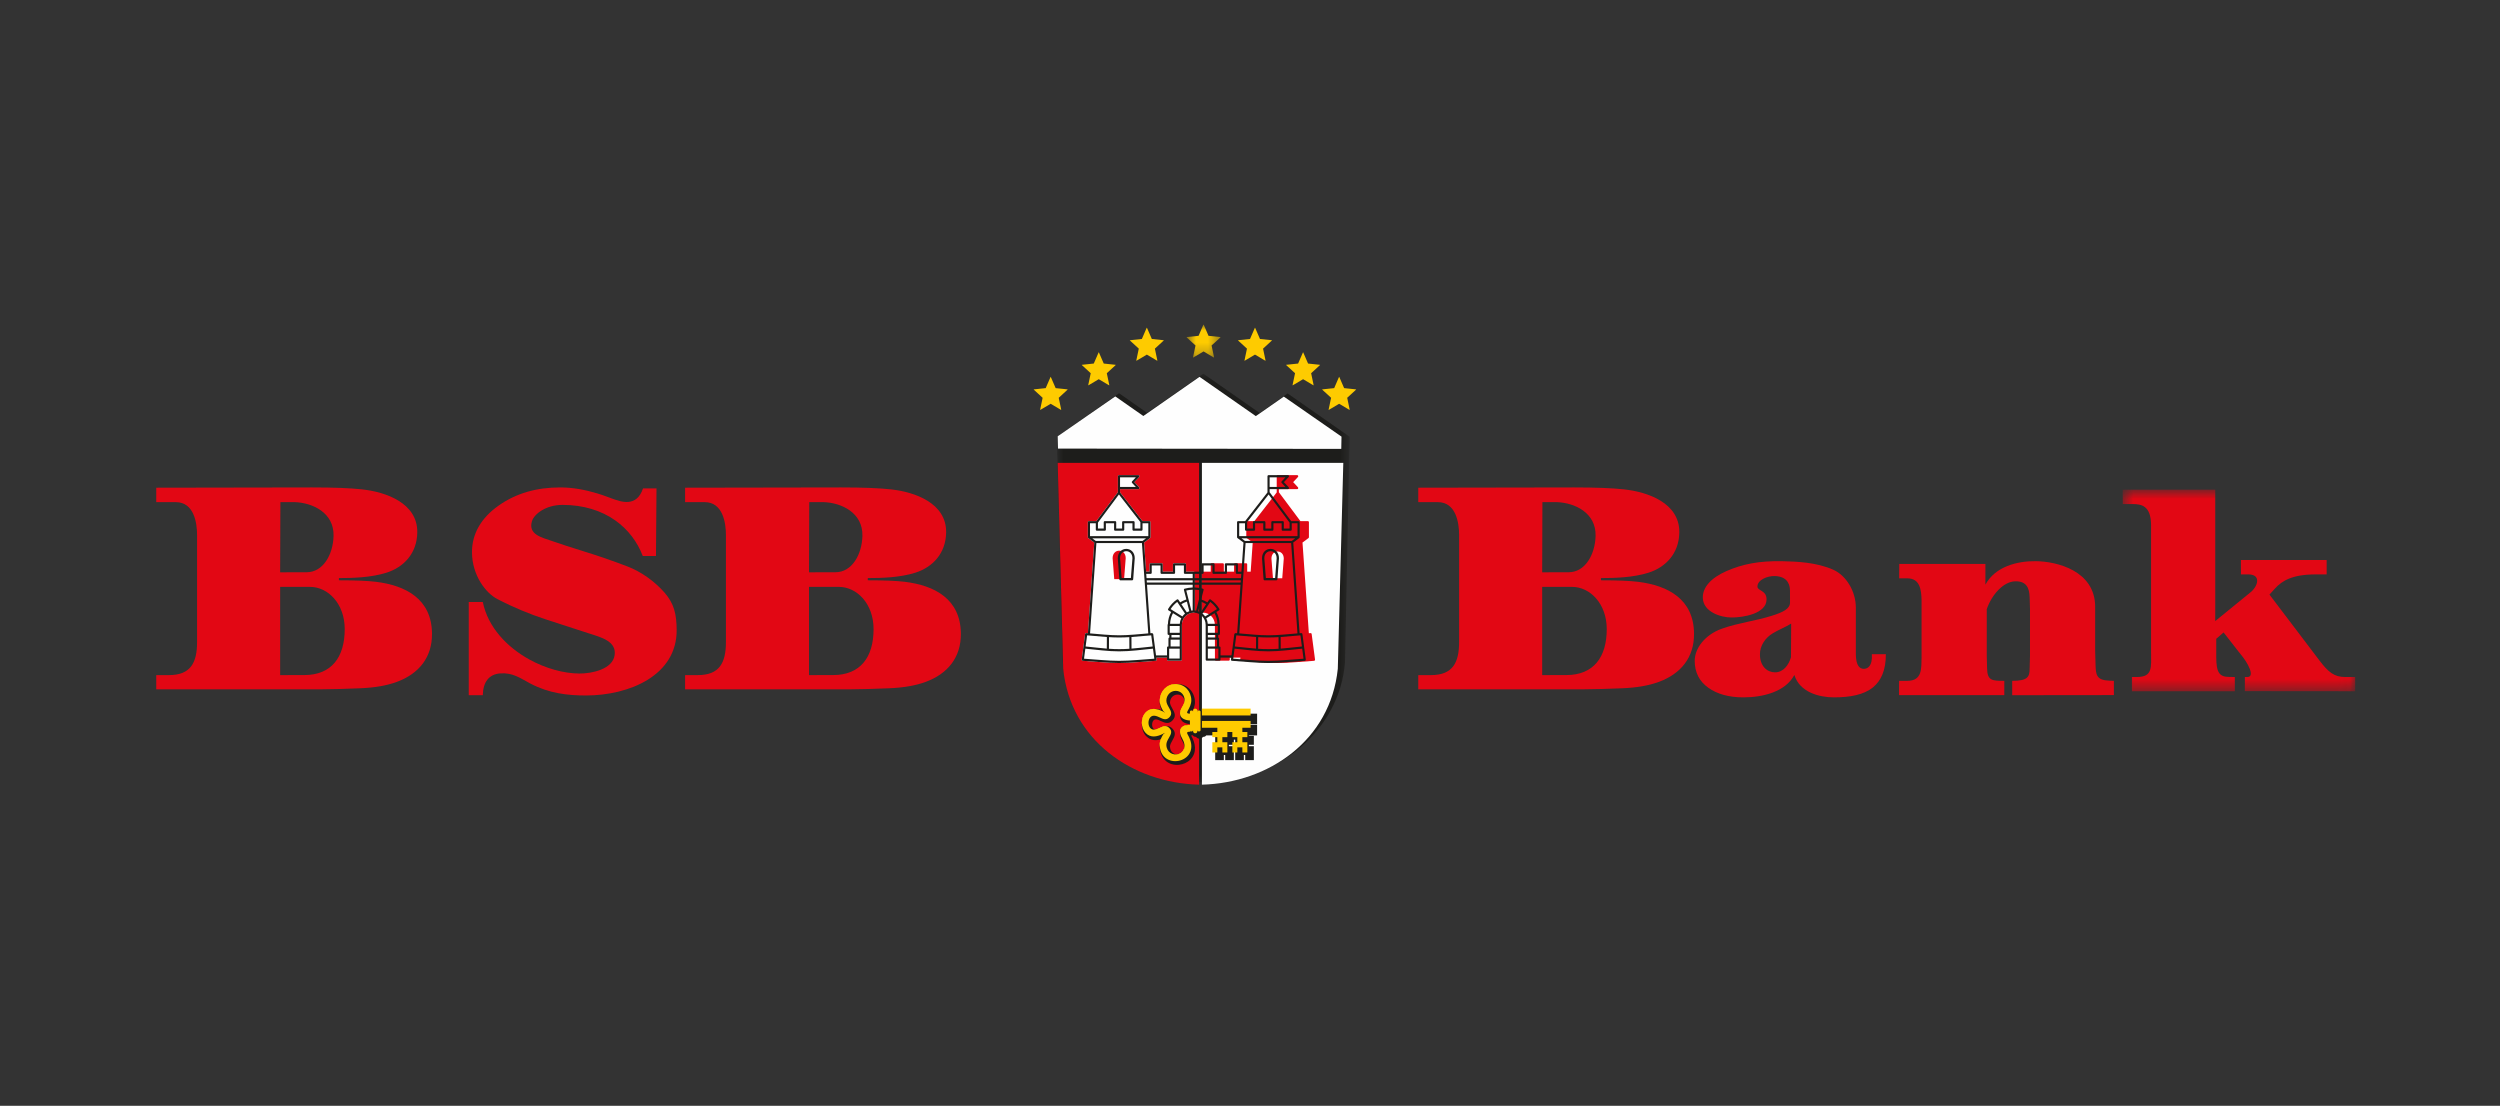 <svg width="208" height="92" viewBox="0 0 208 92" fill="none" xmlns="http://www.w3.org/2000/svg">
<rect x="0" y="0" width="208" height="92" fill="#333333" stroke="none"/>
<path fill-rule="evenodd" clip-rule="evenodd" d="M31.276 48.406C30.591 48.321 29.567 48.28 28.198 48.28V48.096C29.342 48.096 30.875 48.055 32.166 47.645C33.576 47.196 34.699 46.053 34.718 44.289C34.745 41.856 32.114 40.93 30.109 40.714C29.116 40.607 27.739 40.554 25.979 40.554L13 40.577V41.776L14.628 41.778C16.15 41.779 16.396 43.515 16.396 44.507V53.424C16.396 55.146 15.857 56.169 14.055 56.169H13V57.351H26.766C27.664 57.351 28.722 57.311 29.941 57.265C31.158 57.22 32.19 57.04 33.033 56.727C34.828 56.059 35.961 54.72 35.943 52.715C35.918 49.844 33.772 48.712 31.276 48.406ZM23.329 41.777L24.512 41.776C26.038 41.829 27.8 42.672 27.752 44.589C27.713 46.151 26.874 47.606 25.528 47.61L23.308 47.617L23.329 41.777ZM25.332 56.165L23.646 56.169H23.308V48.826L25.79 48.828C27.29 48.828 28.681 50.223 28.681 52.342C28.681 54.69 27.578 56.16 25.332 56.165Z" fill="#E20714"/>
<path fill-rule="evenodd" clip-rule="evenodd" d="M52.178 47.119C50.95 46.652 49.766 46.242 48.623 45.89C47.479 45.536 46.586 45.245 45.939 45.016C45.116 44.724 43.903 44.489 44.265 43.346C44.442 42.784 45.391 42.007 46.801 42.007C48.566 42.007 50.039 42.488 51.179 43.29C52.249 44.041 53.026 45.075 53.478 46.257H54.577L54.621 40.637H53.499C52.958 42.256 51.635 41.73 50.942 41.489C50.585 41.367 50.249 41.219 49.712 41.058C48.666 40.745 47.67 40.554 46.603 40.554C44.672 40.554 42.968 41.021 41.489 42.062C40.008 43.104 39.269 44.432 39.269 45.932C39.269 47.849 40.403 49.337 41.376 49.84C42.772 50.564 44.111 51.106 45.366 51.519C46.621 51.933 47.812 52.321 48.936 52.679C50.051 53.036 51.303 53.351 51.136 54.514C50.972 55.664 49.28 56.048 48.181 56.038C46.882 56.025 45.399 55.614 44.058 54.878C42.188 53.85 40.595 52.189 40.168 50.084H39V57.841H40.168C40.193 56.745 40.677 56.091 41.635 56.025C42.679 55.953 43.308 56.439 44.117 56.866C45.68 57.691 47.235 57.864 48.749 57.864C52.339 57.864 56.333 56.208 56.298 52.397C56.286 51.11 56.093 50.227 55.294 49.311C54.509 48.415 53.405 47.587 52.178 47.119Z" fill="#E20714"/>
<path fill-rule="evenodd" clip-rule="evenodd" d="M136.277 48.406C135.592 48.321 134.567 48.28 133.199 48.28V48.096C134.343 48.096 135.876 48.055 137.167 47.645C138.576 47.196 139.7 46.053 139.719 44.289C139.746 41.856 137.115 40.93 135.11 40.714C134.117 40.607 132.74 40.554 130.98 40.554L118 40.577V41.776L119.629 41.778C121.15 41.779 121.397 43.515 121.397 44.507V53.424C121.397 55.146 120.858 56.169 119.056 56.169H118V57.351H131.767C132.665 57.351 133.723 57.311 134.942 57.265C136.159 57.22 137.191 57.04 138.033 56.727C139.829 56.059 140.962 54.72 140.944 52.715C140.919 49.844 138.773 48.712 136.277 48.406ZM128.329 41.777L129.513 41.776C131.039 41.829 132.8 42.672 132.753 44.589C132.713 46.151 131.874 47.606 130.529 47.61L128.309 47.617L128.329 41.777ZM130.333 56.165L128.647 56.169H128.309V48.826L130.791 48.828C132.291 48.828 133.681 50.223 133.681 52.342C133.681 54.69 132.579 56.16 130.333 56.165Z" fill="#E20714"/>
<mask id="mask0" mask-type="alpha" maskUnits="userSpaceOnUse" x="176" y="40" width="20" height="18">
<path fill-rule="evenodd" clip-rule="evenodd" d="M176.608 40.738H195.952V57.514H176.608V40.738Z" fill="white"/>
</mask>
<g mask="url(#mask0)">
<path fill-rule="evenodd" clip-rule="evenodd" d="M195.12 56.327C194.201 56.327 193.72 55.929 192.969 54.941L188.819 49.47L189.289 48.952C189.873 48.311 190.74 47.79 192.662 47.79H193.578V46.594H186.444L186.446 47.79H187.061C188.147 47.79 187.869 48.77 187.252 49.273L184.307 51.673L184.308 50.304V40.738H176.608L176.614 41.938H177.429C178.156 41.938 178.969 42.06 178.969 43.713V54.243C178.969 55.523 179.133 56.327 177.775 56.327H177.376V57.512L185.937 57.514V56.327L185.507 56.321C184.653 56.327 184.392 55.975 184.392 54.651V53.148L185.002 52.619L186.428 54.445C187.017 55.121 187.65 56.327 186.98 56.327H186.774L186.771 57.503L195.952 57.512V56.327H195.12Z" fill="#E20714"/>
</g>
<path fill-rule="evenodd" clip-rule="evenodd" d="M175.499 56.632C174.407 56.59 174.372 56.144 174.348 55.246L174.318 54.187V50.497C174.318 47.468 171.106 46.713 169.4 46.69C167.846 46.667 166.006 47.129 165.185 48.644V46.92H158.019L158.01 48.117H158.694C159.789 48.117 159.85 49.169 159.874 49.926V54.69C159.851 55.571 159.959 56.646 158.694 56.646H158.004L158 57.834H166.757L166.759 56.646C165.769 56.646 165.347 56.646 165.326 55.622L165.298 54.564V50.68C165.726 49.451 166.701 48.378 167.678 48.365C168.558 48.353 168.841 48.852 168.866 49.696L168.895 50.638V54.564L168.866 55.622C168.866 56.323 168.703 56.646 167.415 56.646L167.416 57.841L175.875 57.831V56.646L175.499 56.632Z" fill="#E20714"/>
<path fill-rule="evenodd" clip-rule="evenodd" d="M75.277 48.406C74.592 48.321 73.567 48.28 72.199 48.28V48.096C73.343 48.096 74.876 48.055 76.167 47.645C77.576 47.196 78.7 46.053 78.719 44.289C78.746 41.856 76.115 40.93 74.11 40.714C73.117 40.607 71.74 40.554 69.98 40.554L57 40.577V41.776L58.629 41.778C60.15 41.779 60.397 43.515 60.397 44.507V53.424C60.397 55.146 59.858 56.169 58.056 56.169H57V57.351H70.767C71.665 57.351 72.723 57.311 73.942 57.265C75.159 57.22 76.191 57.04 77.033 56.727C78.829 56.059 79.962 54.72 79.944 52.715C79.919 49.844 77.773 48.712 75.277 48.406ZM67.329 41.777L68.513 41.776C70.039 41.829 71.8 42.672 71.753 44.589C71.713 46.151 70.874 47.606 69.529 47.61L67.309 47.617L67.329 41.777ZM69.333 56.165L67.647 56.169H67.309V48.826L69.791 48.828C71.291 48.828 72.681 50.223 72.681 52.342C72.681 54.69 71.579 56.16 69.333 56.165Z" fill="#E20714"/>
<path fill-rule="evenodd" clip-rule="evenodd" d="M155.079 55.647C154.745 55.652 154.406 55.419 154.406 54.39V50.554C154.406 49.196 153.601 47.882 152.53 47.403C151.107 46.767 149.41 46.719 148.305 46.693C146.346 46.649 144.945 46.941 143.631 47.519C142.329 48.093 141.639 48.893 141.675 49.764C141.722 50.906 143.152 51.376 144.07 51.376C145.023 51.376 146.982 51.069 146.977 49.863C146.974 49.095 146.218 49.17 146.218 48.803C146.218 48.249 147.039 47.909 147.666 47.927C148.828 47.961 148.924 48.78 148.926 49.149L148.93 50.126C148.933 50.656 148.34 50.936 147.458 51.218C146.086 51.662 144.62 51.817 143.246 52.312C141.865 52.809 141 53.927 141 54.981C141 55.933 141.375 56.678 142.124 57.215C142.874 57.752 143.848 58.021 145.047 58.021C146.659 58.021 148.548 57.564 149.29 56.157C149.737 57.604 151.37 58.021 152.579 58.021C153.925 58.021 155.068 57.811 155.84 57.181C156.512 56.63 156.904 55.759 156.904 54.429H155.739C155.801 55.427 155.385 55.644 155.079 55.647ZM149.01 54.683C148.834 55.287 148.407 55.938 147.683 55.938C147.029 55.938 146.439 55.436 146.426 54.47C146.415 53.683 146.908 53.05 147.478 52.701C147.973 52.397 148.56 52.175 149.025 51.883L149.01 54.683Z" fill="#E20714"/>
<mask id="mask1" mask-type="alpha" maskUnits="userSpaceOnUse" x="87" y="31" width="26" height="35">
<path fill-rule="evenodd" clip-rule="evenodd" d="M87.957 31.088H112.294V65.093H87.957V31.088Z" fill="white"/>
</mask>
<g mask="url(#mask1)">
<path fill-rule="evenodd" clip-rule="evenodd" d="M111.903 55.104L111.849 55.628L111.768 56.142L111.661 56.646L111.528 57.143L111.369 57.631L111.187 58.108L110.981 58.574L110.752 59.029L110.501 59.473L110.228 59.906L109.934 60.324L109.62 60.729L109.287 61.119L108.936 61.496L108.565 61.856L108.177 62.201L107.774 62.53L107.354 62.841L106.918 63.137L106.469 63.412L106.005 63.669L105.528 63.907L105.038 64.125L104.535 64.322L104.023 64.5L103.499 64.653L102.965 64.785L102.422 64.895L101.87 64.982L101.311 65.045L100.744 65.08L100.171 65.094L99.601 65.08L99.037 65.041L98.48 64.978L97.93 64.89L97.39 64.78L96.858 64.647L96.335 64.49L95.821 64.312L95.32 64.115L94.83 63.895L94.352 63.657L93.887 63.398L93.437 63.122L93 62.828L92.579 62.515L92.173 62.186L91.784 61.84L91.412 61.478L91.059 61.101L90.723 60.71L90.408 60.304L90.112 59.886L89.839 59.454L89.586 59.01L89.354 58.554L89.147 58.087L88.965 57.61L88.805 57.123L88.671 56.626L88.563 56.121L88.482 55.607L88.429 55.085L87.97 37.918H87.96L87.957 36.313L93.105 32.718L95.44 34.348L100.115 31.088L104.799 34.357L107.129 32.734L112.294 36.34L111.903 55.104Z" fill="#1D1D1B"/>
</g>
<path fill-rule="evenodd" clip-rule="evenodd" d="M106.814 32.996L111.613 36.328L111.594 37.347L88.024 37.323L88 36.299L92.791 32.98L95.126 34.611L99.799 31.352L104.484 34.62L106.814 32.996Z" fill="#FEFEFE"/>
<path fill-rule="evenodd" clip-rule="evenodd" d="M99.763 38.509H88L88.458 55.645C89.068 61.594 94.2 65.135 99.763 65.285V38.509Z" fill="#E20714"/>
<path fill-rule="evenodd" clip-rule="evenodd" d="M100 38.509H111.763L111.305 55.645C110.695 61.594 105.563 65.135 100 65.285V38.509Z" fill="#FEFEFE"/>
<path fill-rule="evenodd" clip-rule="evenodd" d="M98.918 60.878C98.831 60.878 98.769 60.887 98.732 60.903C98.736 60.951 98.765 61.023 98.818 61.114C98.894 61.245 98.965 61.379 99.021 61.521C99.082 61.676 99.119 61.835 99.117 61.997C99.113 62.32 98.989 62.699 98.727 62.969C98.512 63.191 98.21 63.344 97.811 63.342C97.442 63.338 97.125 63.191 96.892 62.954C96.653 62.711 96.505 62.376 96.488 62.011C96.471 61.636 96.633 61.354 96.767 61.12C96.824 61.022 96.927 61.005 96.897 60.975C96.886 60.962 96.824 61.028 96.719 61.077C96.567 61.15 96.397 61.229 96.189 61.26C96.139 61.267 96.088 61.271 96.037 61.271C95.73 61.277 95.489 61.161 95.314 60.978C95.147 60.803 95.045 60.567 95.013 60.322C95.005 60.269 95.001 60.214 95 60.156C94.999 60.082 95.002 60.01 95.013 59.94C95.045 59.699 95.142 59.468 95.303 59.293C95.471 59.109 95.704 58.988 96 58.982C96.062 58.982 96.125 58.986 96.189 58.995C96.397 59.025 96.567 59.105 96.719 59.176C96.824 59.226 96.886 59.292 96.897 59.279C96.927 59.248 96.824 59.233 96.767 59.133C96.633 58.9 96.471 58.617 96.488 58.243C96.505 57.878 96.653 57.542 96.892 57.3C97.125 57.065 97.442 56.916 97.811 56.913C98.21 56.91 98.512 57.062 98.727 57.286C98.989 57.556 99.113 57.933 99.117 58.257C99.119 58.421 99.082 58.578 99.021 58.733C98.965 58.876 98.894 59.01 98.818 59.138C98.765 59.231 98.736 59.301 98.732 59.351C98.769 59.367 98.831 59.377 98.918 59.377V59.943C98.718 59.943 98.558 59.906 98.438 59.833C98.353 59.781 98.288 59.714 98.244 59.633C98.198 59.551 98.177 59.461 98.177 59.362C98.177 59.213 98.231 59.04 98.341 58.851C98.407 58.738 98.468 58.626 98.507 58.524C98.543 58.433 98.565 58.345 98.564 58.264C98.561 58.068 98.488 57.843 98.334 57.681C98.214 57.56 98.045 57.477 97.814 57.479C97.601 57.48 97.416 57.565 97.283 57.701C97.139 57.846 97.051 58.05 97.042 58.27C97.031 58.477 97.147 58.68 97.244 58.848C97.418 59.152 97.555 59.392 97.301 59.668C97.038 59.952 96.791 59.835 96.486 59.691C96.37 59.635 96.238 59.574 96.112 59.556C96.075 59.55 96.039 59.547 96.009 59.547C95.878 59.55 95.778 59.601 95.708 59.678C95.628 59.765 95.579 59.887 95.561 60.018C95.554 60.062 95.552 60.106 95.553 60.147C95.553 60.176 95.556 60.209 95.561 60.245C95.579 60.376 95.629 60.498 95.71 60.582C95.783 60.661 95.89 60.709 96.028 60.706C96.053 60.706 96.081 60.703 96.112 60.7C96.238 60.681 96.37 60.619 96.486 60.563C96.791 60.419 97.038 60.302 97.301 60.586C97.555 60.862 97.418 61.102 97.244 61.406C97.147 61.574 97.031 61.776 97.042 61.984C97.051 62.205 97.139 62.408 97.283 62.553C97.416 62.689 97.601 62.773 97.814 62.775C98.045 62.777 98.214 62.695 98.334 62.572C98.488 62.411 98.561 62.185 98.564 61.99C98.565 61.909 98.543 61.821 98.507 61.73C98.468 61.628 98.407 61.516 98.341 61.403C98.231 61.214 98.177 61.042 98.177 60.892H98.178C98.178 60.793 98.199 60.702 98.244 60.622C98.288 60.54 98.353 60.473 98.438 60.423C98.558 60.348 98.718 60.311 98.918 60.309V60.878ZM99.645 61.154V59.102C99.555 59.104 99.467 59.165 99.467 59.285V59.371C99.465 59.214 99.206 59.215 99.206 59.373V60.882C99.206 61.039 99.465 61.039 99.467 60.883V60.97C99.467 61.09 99.555 61.151 99.645 61.154Z" fill="#FECB00"/>
<path fill-rule="evenodd" clip-rule="evenodd" d="M99.221 59.43C99.265 59.305 99.393 59.248 99.514 59.257C99.638 59.051 99.965 59.051 100.087 59.257C100.189 59.249 100.298 59.289 100.355 59.377H104.44H104.591V60.254H100.397V60.309H104.591V61.187H103.905V61.232H104.321V61.968H103.905V62.082H104.321V63.243H103.602V62.818H103.489V63.243H102.769V62.082H103.186V61.968H102.769V61.541H102.656V61.968H102.241V62.082H102.656V63.243H101.937V62.818H101.824V63.243H101.105V62.082H101.522V61.968H101.105V61.232H101.522V61.187H100.355C100.298 61.275 100.189 61.315 100.087 61.307C99.965 61.512 99.638 61.512 99.514 61.307C99.393 61.316 99.265 61.26 99.221 61.134V61.187H99.098C99.098 61.188 99.099 61.19 99.099 61.191C99.468 61.823 99.606 62.609 99.053 63.181C98.8 63.442 98.449 63.593 98.092 63.63C97.19 63.719 96.532 63.105 96.489 62.173C96.476 61.919 96.535 61.705 96.631 61.495C96.182 61.645 95.729 61.632 95.356 61.241C94.884 60.746 94.883 59.845 95.344 59.342C95.713 58.937 96.176 58.92 96.632 59.069C96.535 58.86 96.476 58.646 96.489 58.391C96.527 57.571 97.149 56.92 97.961 56.913C98.792 56.906 99.411 57.572 99.42 58.41C99.424 58.759 99.27 59.079 99.099 59.373C99.099 59.375 99.098 59.376 99.098 59.377H99.221V59.43ZM99.204 60.254C98.722 60.253 98.177 60.133 98.177 59.518C98.177 59.309 98.259 59.104 98.363 58.927C98.438 58.797 98.565 58.575 98.564 58.421C98.56 58.065 98.325 57.786 97.968 57.788C97.613 57.792 97.36 58.078 97.343 58.432C97.335 58.6 97.447 58.787 97.525 58.925C97.725 59.273 97.881 59.585 97.562 59.928C97.244 60.273 96.938 60.16 96.574 59.986C96.405 59.906 96.127 59.767 95.97 59.939C95.821 60.103 95.817 60.469 95.97 60.63C96.127 60.795 96.409 60.657 96.574 60.578C96.938 60.405 97.244 60.292 97.562 60.636C97.881 60.98 97.725 61.291 97.525 61.638C97.447 61.777 97.335 61.965 97.343 62.132C97.391 63.169 99.106 62.914 98.363 61.637C98.129 61.236 98.058 60.72 98.511 60.444C98.731 60.309 98.96 60.311 99.204 60.309V60.254Z" fill="#1D1D1B"/>
<path fill-rule="evenodd" clip-rule="evenodd" d="M91.831 30.247L91.457 29.386C91.408 29.271 91.419 29.287 91.373 29.395L91.003 30.247L90.088 30.344C89.965 30.356 89.983 30.35 90.071 30.429L90.748 31.052L90.555 31.972C90.529 32.094 90.529 32.075 90.63 32.016L91.417 31.549L92.213 32.021C92.319 32.084 92.302 32.079 92.278 31.962L92.086 31.052L92.771 30.423C92.864 30.339 92.852 30.355 92.736 30.343L91.831 30.247Z" fill="#FECB00"/>
<path fill-rule="evenodd" clip-rule="evenodd" d="M87.83 32.292L87.456 31.431C87.407 31.316 87.419 31.332 87.372 31.441L87.002 32.292L86.087 32.389C85.965 32.402 85.982 32.395 86.07 32.474L86.747 33.097L86.554 34.017C86.528 34.14 86.528 34.12 86.629 34.06L87.416 33.594L88.212 34.066C88.318 34.13 88.301 34.124 88.277 34.007L88.085 33.097L88.77 32.468C88.863 32.384 88.851 32.401 88.735 32.387L87.83 32.292Z" fill="#FECB00"/>
<mask id="mask2" mask-type="alpha" maskUnits="userSpaceOnUse" x="98" y="27" width="4" height="3">
<path fill-rule="evenodd" clip-rule="evenodd" d="M98.719 27H101.552V29.755H98.719V27Z" fill="white"/>
</mask>
<g mask="url(#mask2)">
<path fill-rule="evenodd" clip-rule="evenodd" d="M98.788 28.123L99.466 28.744L99.273 29.665C99.248 29.788 99.246 29.768 99.349 29.708L100.135 29.241L100.932 29.713C101.038 29.776 101.019 29.771 100.995 29.655L100.804 28.744L101.49 28.117C101.581 28.032 101.571 28.047 101.455 28.036L100.548 27.939L100.175 27.08C100.126 26.964 100.137 26.98 100.09 27.089L99.722 27.939L98.806 28.036C98.683 28.049 98.701 28.042 98.788 28.123Z" fill="#FECB00"/>
</g>
<path fill-rule="evenodd" clip-rule="evenodd" d="M96.213 29.976C96.319 30.039 96.301 30.034 96.276 29.916L96.086 29.006L96.771 28.378C96.862 28.294 96.852 28.311 96.735 28.298L95.831 28.202L95.457 27.341C95.407 27.226 95.419 27.242 95.371 27.351L95.003 28.202L94.087 28.299C93.965 28.312 93.983 28.305 94.069 28.384L94.747 29.006L94.554 29.927C94.528 30.049 94.527 30.03 94.629 29.971L95.417 29.503L96.213 29.976Z" fill="#FECB00"/>
<path fill-rule="evenodd" clip-rule="evenodd" d="M104.83 28.202L104.456 27.342C104.407 27.226 104.419 27.242 104.372 27.35L104.002 28.202L103.087 28.299C102.965 28.312 102.982 28.306 103.07 28.385L103.747 29.006L103.554 29.927C103.528 30.049 103.528 30.03 103.629 29.971L104.416 29.503L105.212 29.976C105.318 30.039 105.301 30.034 105.277 29.916L105.086 29.006L105.77 28.378C105.863 28.294 105.851 28.31 105.735 28.298L104.83 28.202Z" fill="#FECB00"/>
<path fill-rule="evenodd" clip-rule="evenodd" d="M112.736 32.388L111.831 32.292L111.458 31.431C111.407 31.316 111.42 31.332 111.372 31.44L111.004 32.292L110.087 32.389C109.965 32.402 109.984 32.395 110.069 32.474L110.748 33.096L110.554 34.017C110.529 34.139 110.528 34.12 110.629 34.061L111.417 33.593L112.213 34.066C112.319 34.129 112.302 34.124 112.277 34.007L112.087 33.096L112.771 32.468C112.862 32.384 112.852 32.401 112.736 32.388Z" fill="#FECB00"/>
<path fill-rule="evenodd" clip-rule="evenodd" d="M108.831 30.247L108.457 29.386C108.408 29.271 108.419 29.287 108.373 29.395L108.003 30.247L107.087 30.344C106.965 30.356 106.983 30.35 107.07 30.429L107.748 31.052L107.555 31.972C107.529 32.094 107.529 32.075 107.63 32.016L108.417 31.549L109.213 32.021C109.319 32.084 109.302 32.079 109.277 31.962L109.086 31.052L109.771 30.423C109.863 30.339 109.852 30.355 109.736 30.343L108.831 30.247Z" fill="#FECB00"/>
<mask id="mask3" mask-type="alpha" maskUnits="userSpaceOnUse" x="13" y="27" width="183" height="39">
<path fill-rule="evenodd" clip-rule="evenodd" d="M13 65.355H195.952V27.262H13V65.355Z" fill="white"/>
</mask>
<g mask="url(#mask3)">
<path fill-rule="evenodd" clip-rule="evenodd" d="M100 59.526H104.05V58.958H100V59.526Z" fill="#FECB00"/>
<path fill-rule="evenodd" clip-rule="evenodd" d="M100 60.549H101.283V60.904H100.867V61.33H101.283V61.754H100.867V62.606H101.283V62.18H101.7V62.606H102.116V61.754H101.7V61.33H102.116V60.904H102.531V61.33H102.947V61.754H102.531V62.606H102.947V62.18H103.364V62.606H103.78V61.754H103.364V61.33H103.78V60.904H103.364V60.549H104.051V59.981H100V60.549Z" fill="#FECB00"/>
<path fill-rule="evenodd" clip-rule="evenodd" d="M99.035 60.878V60.309C98.835 60.311 98.557 60.348 98.437 60.423C98.061 60.652 98.154 61.079 98.341 61.403C99.216 62.905 97.101 63.278 97.04 61.984C97.032 61.776 97.148 61.574 97.244 61.406C97.419 61.102 97.556 60.862 97.301 60.586C97.038 60.302 96.791 60.419 96.486 60.563C96.252 60.674 95.929 60.813 95.71 60.582C95.499 60.363 95.503 59.902 95.708 59.678C95.926 59.44 96.248 59.578 96.486 59.691C96.791 59.835 97.038 59.952 97.301 59.668C97.556 59.392 97.419 59.152 97.244 58.848C97.148 58.68 97.032 58.477 97.04 58.27C97.062 57.833 97.379 57.482 97.815 57.479C98.255 57.475 98.559 57.821 98.564 58.264C98.567 58.456 98.435 58.69 98.341 58.851C98.231 59.04 98.177 59.213 98.177 59.362C98.177 59.79 98.669 59.943 99.035 59.943V59.377C98.802 59.377 98.701 59.342 98.818 59.138C98.973 58.873 99.121 58.575 99.117 58.257C99.109 57.501 98.556 56.908 97.811 56.913C97.079 56.92 96.523 57.505 96.489 58.243C96.471 58.617 96.633 58.9 96.767 59.133C96.824 59.233 96.928 59.248 96.897 59.279C96.886 59.292 96.824 59.226 96.718 59.176C96.237 58.948 95.708 58.849 95.303 59.293C94.896 59.736 94.898 60.541 95.314 60.979C95.725 61.41 96.248 61.301 96.718 61.077C96.824 61.028 96.886 60.962 96.897 60.975C96.928 61.005 96.824 61.022 96.767 61.12C96.633 61.354 96.471 61.636 96.489 62.011C96.591 64.246 100.162 63.43 98.818 61.114C98.7 60.911 98.802 60.878 99.035 60.878Z" fill="#FECB00"/>
<path fill-rule="evenodd" clip-rule="evenodd" d="M99.625 59.228V59.142C99.625 58.897 99.262 58.897 99.262 59.142V59.228C99.259 59.072 99 59.073 99 59.229V60.741C99 60.896 99.259 60.898 99.262 60.741V60.827C99.262 61.073 99.625 61.073 99.625 60.827V60.741C99.627 60.898 99.888 60.896 99.888 60.741V59.229C99.888 59.073 99.627 59.072 99.625 59.228Z" fill="#FECB00"/>
<path fill-rule="evenodd" clip-rule="evenodd" d="M99.319 47.564H98.68V46.953C98.68 46.9 98.638 46.861 98.588 46.861H97.677C97.626 46.861 97.588 46.904 97.588 46.956V47.564H96.736V46.953C96.736 46.9 96.695 46.861 96.645 46.861H95.735C95.683 46.861 95.645 46.904 95.645 46.956V47.564H95.355L95.186 45.138L95.678 44.772C95.703 44.756 95.72 44.728 95.72 44.695V43.447C95.72 43.394 95.678 43.355 95.627 43.355H95.047L93.189 40.967V40.695H94.71C94.731 40.695 94.754 40.686 94.772 40.669C94.807 40.636 94.808 40.577 94.775 40.542L94.377 40.113L94.771 39.69C94.788 39.674 94.799 39.649 94.799 39.622C94.799 39.572 94.759 39.531 94.71 39.531H93.903H93.101H93.099C93.049 39.531 93.009 39.572 93.009 39.622V40.601V40.603V40.61V40.953L91.218 43.355H90.599C90.55 43.355 90.509 43.397 90.509 43.447V44.693C90.509 44.727 90.525 44.753 90.551 44.772L91.044 45.138L90.516 52.684L90.375 52.674C90.326 52.671 90.284 52.707 90.28 52.757L90.001 54.876C89.994 54.931 90.032 54.973 90.084 54.979C91.094 55.04 92.102 55.162 93.115 55.162C94.128 55.162 95.135 55.04 96.145 54.979C96.202 54.976 96.234 54.927 96.227 54.871L96.207 54.712H97.095V54.879C97.095 54.929 97.136 54.971 97.185 54.971H98.239C98.289 54.971 98.329 54.929 98.329 54.879C98.329 53.916 98.332 52.954 98.332 51.993C98.332 51.42 98.786 50.97 99.331 50.97C99.41 50.97 99.411 50.933 99.411 50.848V47.656C99.411 47.603 99.369 47.564 99.319 47.564ZM93.524 48.183H92.705L92.57 46.442C92.57 45.61 93.659 45.606 93.659 46.442L93.524 48.183Z" fill="#FEFEFE"/>
<path fill-rule="evenodd" clip-rule="evenodd" d="M109.131 52.757C109.127 52.708 109.086 52.671 109.036 52.674L108.896 52.684L108.368 45.139L108.86 44.772C108.887 44.754 108.902 44.727 108.902 44.693V43.449C108.902 43.396 108.861 43.356 108.812 43.356H108.193L106.402 40.954V40.696H107.923V40.695C107.946 40.695 107.968 40.687 107.985 40.67C108.021 40.636 108.022 40.577 107.988 40.541L107.591 40.114L107.985 39.69C108.002 39.672 108.013 39.65 108.013 39.623C108.013 39.573 107.973 39.531 107.923 39.531H107.117H106.315H106.313C106.263 39.531 106.223 39.573 106.223 39.623V40.602V40.604V40.61V40.968L104.365 43.356H103.784C103.734 43.356 103.692 43.395 103.692 43.449V44.696C103.692 44.728 103.708 44.755 103.734 44.772L104.226 45.139L104.056 47.565H103.766V46.956C103.766 46.904 103.728 46.861 103.676 46.861H102.767C102.716 46.861 102.675 46.9 102.675 46.953V47.565H101.824V46.956C101.824 46.904 101.786 46.861 101.734 46.861H100.824C100.774 46.861 100.732 46.9 100.732 46.953V47.565H100.092C100.042 47.565 100 47.603 100 47.655V50.848C100 50.934 100.002 50.97 100.08 50.97C100.625 50.97 101.08 51.421 101.08 51.992C101.08 52.953 101.082 53.917 101.082 54.88C101.082 54.93 101.123 54.97 101.172 54.97H102.226C102.276 54.97 102.316 54.93 102.316 54.88V54.711H103.204L103.184 54.872C103.178 54.928 103.21 54.976 103.266 54.98C104.277 55.041 105.284 55.163 106.296 55.163C107.31 55.163 108.317 55.041 109.327 54.98C109.379 54.974 109.418 54.931 109.411 54.877L109.131 52.757ZM106.682 48.113H105.911L105.784 46.475C105.784 45.691 106.81 45.687 106.81 46.475L106.682 48.113Z" fill="#E20714"/>
<path fill-rule="evenodd" clip-rule="evenodd" d="M108.362 52.757C108.358 52.708 108.317 52.671 108.267 52.674L108.127 52.684L107.599 45.139L108.091 44.772C108.118 44.754 108.133 44.727 108.133 44.693V43.449C108.133 43.396 108.092 43.356 108.043 43.356H107.424L105.633 40.954V40.696H107.154V40.695C107.177 40.695 107.199 40.687 107.216 40.67C107.252 40.636 107.253 40.577 107.219 40.541L106.822 40.114L107.216 39.69C107.233 39.672 107.244 39.65 107.244 39.623C107.244 39.573 107.204 39.531 107.154 39.531H106.348H105.546H105.544C105.494 39.531 105.454 39.573 105.454 39.623V40.602V40.604V40.61V40.968L103.596 43.356H103.015C102.965 43.356 102.923 43.395 102.923 43.449V44.696C102.923 44.728 102.939 44.755 102.965 44.772L103.457 45.139L103.287 47.565H102.997V46.956C102.997 46.904 102.959 46.861 102.907 46.861H101.998C101.947 46.861 101.906 46.9 101.906 46.953V47.565H101.055V46.956C101.055 46.904 101.017 46.861 100.965 46.861H100.055C100.005 46.861 99.963 46.9 99.963 46.953V47.565H98.679V46.953C98.679 46.9 98.637 46.861 98.587 46.861H97.677C97.627 46.861 97.589 46.904 97.589 46.956V47.565H96.737V46.953C96.737 46.9 96.695 46.861 96.644 46.861H95.735C95.684 46.861 95.645 46.904 95.645 46.956V47.565H95.355L95.185 45.139L95.677 44.772C95.703 44.755 95.719 44.728 95.719 44.696V43.449C95.719 43.395 95.677 43.356 95.627 43.356H95.046L93.188 40.968V40.696H94.71V40.695C94.732 40.695 94.754 40.687 94.772 40.67C94.807 40.636 94.808 40.577 94.774 40.541L94.377 40.114L94.772 39.69C94.788 39.672 94.799 39.65 94.799 39.623C94.799 39.573 94.759 39.531 94.71 39.531H93.904H93.101H93.098C93.049 39.531 93.008 39.573 93.008 39.623V40.602V40.604L93.01 40.61V40.953L91.218 43.356H90.599C90.55 43.356 90.51 43.396 90.51 43.449V44.693C90.51 44.727 90.525 44.754 90.551 44.772L91.045 45.139L90.515 52.684L90.375 52.674C90.327 52.671 90.284 52.708 90.28 52.757L90.001 54.877C89.994 54.931 90.032 54.974 90.084 54.98C91.094 55.041 92.101 55.163 93.115 55.163C94.127 55.163 95.134 55.041 96.145 54.98C96.201 54.976 96.235 54.928 96.228 54.872L96.207 54.711H97.096V54.88C97.096 54.93 97.135 54.97 97.185 54.97H98.24C98.29 54.97 98.329 54.93 98.329 54.88C98.329 53.917 98.331 52.953 98.331 51.992C98.331 51.425 98.779 50.977 99.321 50.972C99.862 50.977 100.311 51.425 100.311 51.992C100.311 52.953 100.313 53.917 100.313 54.88C100.313 54.93 100.354 54.97 100.403 54.97H101.457C101.507 54.97 101.547 54.93 101.547 54.88V54.711H102.435L102.415 54.872C102.409 54.928 102.441 54.976 102.497 54.98C103.508 55.041 104.515 55.163 105.527 55.163C106.541 55.163 107.548 55.041 108.558 54.98C108.61 54.974 108.649 54.931 108.642 54.877L108.362 52.757ZM105.633 39.715H106.348H106.946L106.634 40.051C106.6 40.087 106.602 40.141 106.634 40.178L106.946 40.512H105.633V39.715ZM93.188 39.715H93.904H94.502L94.189 40.051C94.156 40.087 94.156 40.141 94.189 40.178L94.502 40.512H93.188V39.715ZM91.349 43.481L93.094 41.14L94.88 43.437V43.45V43.975H94.4V43.449C94.4 43.395 94.358 43.356 94.307 43.356H93.449C93.397 43.356 93.359 43.398 93.359 43.45V43.975H92.869V43.449C92.869 43.396 92.83 43.356 92.781 43.356H91.92C91.871 43.356 91.83 43.396 91.83 43.449V43.975H91.349V43.481ZM90.689 43.538H91.17V44.067C91.17 44.119 91.212 44.157 91.262 44.157H91.92C91.972 44.157 92.01 44.116 92.01 44.065V43.538H92.691V44.067C92.691 44.119 92.732 44.157 92.782 44.157H93.449C93.501 44.157 93.539 44.116 93.539 44.065V43.538H94.22V44.067C94.22 44.117 94.26 44.157 94.31 44.157H94.969C95.018 44.157 95.059 44.117 95.059 44.067V43.538H95.54V44.604H90.689V43.538ZM90.875 44.787H95.354L95.064 45.003H91.166L90.875 44.787ZM91.22 45.185H95.009L95.536 52.698C94.731 52.763 93.921 52.854 93.115 52.857C92.306 52.854 91.499 52.763 90.694 52.698L91.22 45.185ZM95.782 52.862L95.904 53.787C95.318 53.844 94.731 53.918 94.142 53.965C94.142 53.756 94.14 53.196 94.137 52.999C94.687 52.96 95.235 52.901 95.782 52.862ZM93.964 53.977C93.389 54.018 92.839 54.018 92.266 53.977C92.266 53.778 92.267 53.204 92.27 53.011C92.84 53.047 93.388 53.047 93.959 53.011C93.962 53.21 93.963 53.784 93.964 53.977ZM90.447 52.862C90.995 52.901 91.543 52.96 92.091 52.999C92.089 53.19 92.086 53.751 92.086 53.965C91.498 53.918 90.912 53.844 90.324 53.787L90.447 52.862ZM93.115 54.98C92.138 54.98 91.165 54.865 90.19 54.803L90.3 53.969C91.237 54.058 92.172 54.193 93.115 54.193C94.056 54.193 94.992 54.058 95.928 53.969L96.038 54.803C95.064 54.865 94.092 54.98 93.115 54.98ZM97.275 54.788H98.151V53.969H97.275V54.788ZM97.394 53.785H98.151V53.222H97.394V53.785ZM97.465 53.039H98.151V52.831H97.465V53.039ZM97.323 52.648H98.151V52.085H97.323V52.648ZM98.155 51.901H97.351C97.364 51.581 97.45 51.28 97.593 51.016L98.281 51.444C98.211 51.582 98.168 51.738 98.155 51.901ZM98.374 51.289C97.786 50.922 97.709 50.874 97.394 50.676C97.543 50.446 97.73 50.244 97.946 50.08C98.145 50.376 98.13 50.355 98.594 51.052C98.511 51.12 98.438 51.2 98.374 51.289ZM98.743 50.948L98.288 50.267C98.431 50.177 98.586 50.105 98.749 50.054C98.816 50.319 98.883 50.585 98.95 50.851C98.877 50.877 98.808 50.91 98.743 50.948ZM99.231 50.792C99.195 50.795 99.159 50.799 99.122 50.806C98.924 50.021 98.887 49.877 98.698 49.131C98.874 49.09 99.051 49.067 99.231 49.062V50.792ZM99.231 48.878C99.007 48.886 98.783 48.92 98.567 48.976C98.519 48.989 98.491 49.038 98.502 49.087C98.57 49.35 98.637 49.613 98.705 49.876C98.521 49.934 98.348 50.014 98.187 50.116L98.044 49.9C98.016 49.859 97.961 49.848 97.919 49.877C97.63 50.077 97.373 50.351 97.193 50.658C97.166 50.701 97.18 50.756 97.221 50.784L97.441 50.92C97.277 51.22 97.18 51.563 97.17 51.928C97.153 51.945 97.143 51.969 97.143 51.995V52.738C97.143 52.829 97.223 52.83 97.285 52.83V53.04C97.242 53.05 97.214 53.088 97.214 53.132V53.785H97.185C97.135 53.785 97.096 53.826 97.096 53.877V54.529H96.182L95.948 52.754C95.944 52.717 95.855 52.674 95.855 52.674L95.713 52.684L95.431 48.649H99.231V48.878ZM99.231 48.467H95.418L95.405 48.285H99.231V48.467ZM99.231 48.103H95.393L95.367 47.747H95.735C95.784 47.747 95.824 47.706 95.824 47.655V47.045H96.557V47.655C96.557 47.706 96.598 47.747 96.647 47.747H97.677C97.726 47.747 97.767 47.706 97.767 47.655V47.045H98.5V47.655C98.5 47.706 98.54 47.747 98.59 47.747H99.231V48.103ZM108.196 52.862L108.318 53.787C107.73 53.844 107.145 53.918 106.556 53.965C106.556 53.751 106.555 53.19 106.551 52.999C107.1 52.96 107.647 52.901 108.196 52.862ZM105.549 41.14L107.293 43.481V43.975H106.812V43.449C106.812 43.396 106.771 43.356 106.722 43.356H105.862C105.813 43.356 105.773 43.396 105.773 43.449V43.975H105.283V43.45C105.283 43.398 105.245 43.356 105.193 43.356H104.335C104.284 43.356 104.244 43.395 104.244 43.449V43.975H103.763V43.45C103.763 43.447 103.762 43.44 103.762 43.437L105.549 41.14ZM103.102 43.538H103.583V44.067C103.583 44.117 103.624 44.157 103.673 44.157H104.334C104.383 44.157 104.423 44.117 104.423 44.067V43.538H105.103V44.065C105.103 44.116 105.141 44.157 105.193 44.157H105.86C105.911 44.157 105.951 44.119 105.951 44.067V43.538H106.633V44.065C106.633 44.116 106.671 44.157 106.722 44.157H107.38C107.43 44.157 107.472 44.119 107.472 44.067V43.538H107.953V44.604H103.102V43.538ZM103.288 44.787H107.767L107.476 45.003H103.578L103.288 44.787ZM103.633 45.185H107.423L107.948 52.698C107.143 52.763 106.336 52.854 105.527 52.857C104.721 52.854 103.912 52.763 103.108 52.698L103.633 45.185ZM106.378 53.977C105.803 54.018 105.253 54.018 104.679 53.977C104.679 53.784 104.68 53.21 104.683 53.011C105.254 53.047 105.802 53.047 106.374 53.011C106.375 53.204 106.376 53.778 106.378 53.977ZM104.505 52.999C104.502 53.196 104.501 53.756 104.5 53.965C103.911 53.918 103.325 53.844 102.738 53.787L102.86 52.862C103.409 52.901 103.955 52.96 104.505 52.999ZM99.411 47.747H100.052C100.102 47.747 100.142 47.706 100.142 47.655V47.045H100.875V47.655C100.875 47.706 100.916 47.747 100.965 47.747H101.995C102.045 47.747 102.085 47.706 102.085 47.655V47.045H102.818V47.655C102.818 47.706 102.858 47.747 102.907 47.747H103.275L103.249 48.103H99.411V47.747ZM99.411 48.285H103.237L103.224 48.467H99.411V48.285ZM99.411 50.792V49.062C99.591 49.067 99.768 49.09 99.944 49.131C99.755 49.877 99.718 50.021 99.52 50.806C99.484 50.799 99.447 50.795 99.411 50.792ZM99.9 50.948C99.835 50.91 99.765 50.877 99.692 50.851C99.759 50.585 99.826 50.319 99.893 50.054C100.056 50.105 100.212 50.177 100.354 50.267L99.9 50.948ZM100.268 51.289C100.206 51.2 100.131 51.12 100.048 51.052C100.512 50.355 100.498 50.376 100.695 50.08C100.912 50.244 101.1 50.446 101.25 50.676C100.933 50.874 100.856 50.922 100.268 51.289ZM100.361 51.444L101.05 51.016C101.192 51.28 101.279 51.581 101.293 51.901H100.487C100.475 51.738 100.431 51.582 100.361 51.444ZM100.493 53.785H101.25V53.222H100.493V53.785ZM100.493 53.038H101.179V52.83H100.493V53.038ZM100.493 52.647H101.321V52.084H100.493V52.647ZM100.492 54.788H101.367V53.969H100.492V54.788ZM102.46 54.529H101.547V53.877C101.547 53.826 101.507 53.785 101.457 53.785H101.428V53.132C101.428 53.088 101.4 53.05 101.357 53.04V52.83C101.421 52.83 101.499 52.829 101.499 52.738V51.995C101.499 51.969 101.489 51.945 101.472 51.928C101.462 51.563 101.365 51.22 101.201 50.92L101.421 50.784C101.462 50.756 101.476 50.701 101.451 50.658C101.27 50.351 101.012 50.077 100.723 49.877C100.683 49.848 100.627 49.859 100.599 49.9L100.455 50.116C100.296 50.014 100.122 49.934 99.937 49.876C100.005 49.613 100.071 49.35 100.14 49.087C100.153 49.038 100.123 48.989 100.075 48.976C99.859 48.92 99.635 48.886 99.411 48.878V48.649H103.211L102.929 52.684L102.789 52.674C102.789 52.674 102.699 52.717 102.694 52.754L102.46 54.529ZM105.527 54.98C104.55 54.98 103.578 54.865 102.604 54.803L102.714 53.969C103.651 54.058 104.586 54.193 105.527 54.193C106.47 54.193 107.405 54.058 108.341 53.969L108.452 54.803C107.477 54.865 106.506 54.98 105.527 54.98Z" fill="#1D1D1B"/>
<path fill-rule="evenodd" clip-rule="evenodd" d="M93.192 46.449L93.32 48.087H94.09L94.218 46.449C94.218 45.66 93.192 45.664 93.192 46.449ZM94.411 46.449L94.283 48.183C94.283 48.238 94.241 48.284 94.187 48.284C93.911 48.284 93.498 48.276 93.224 48.286C93.171 48.286 93.128 48.242 93.128 48.188L93 46.449C93 45.407 94.411 45.404 94.411 46.449Z" fill="#1D1D1B"/>
<path fill-rule="evenodd" clip-rule="evenodd" d="M105 46.449L105.127 48.188C105.127 48.242 105.17 48.286 105.224 48.286C105.499 48.276 105.911 48.284 106.187 48.284C106.241 48.284 106.283 48.238 106.283 48.183L106.411 46.449C106.411 45.404 105 45.407 105 46.449ZM106.091 48.087H105.32L105.192 46.449C105.192 45.664 106.218 45.66 106.218 46.449L106.091 48.087Z" fill="#1D1D1B"/>
</g>
</svg>
